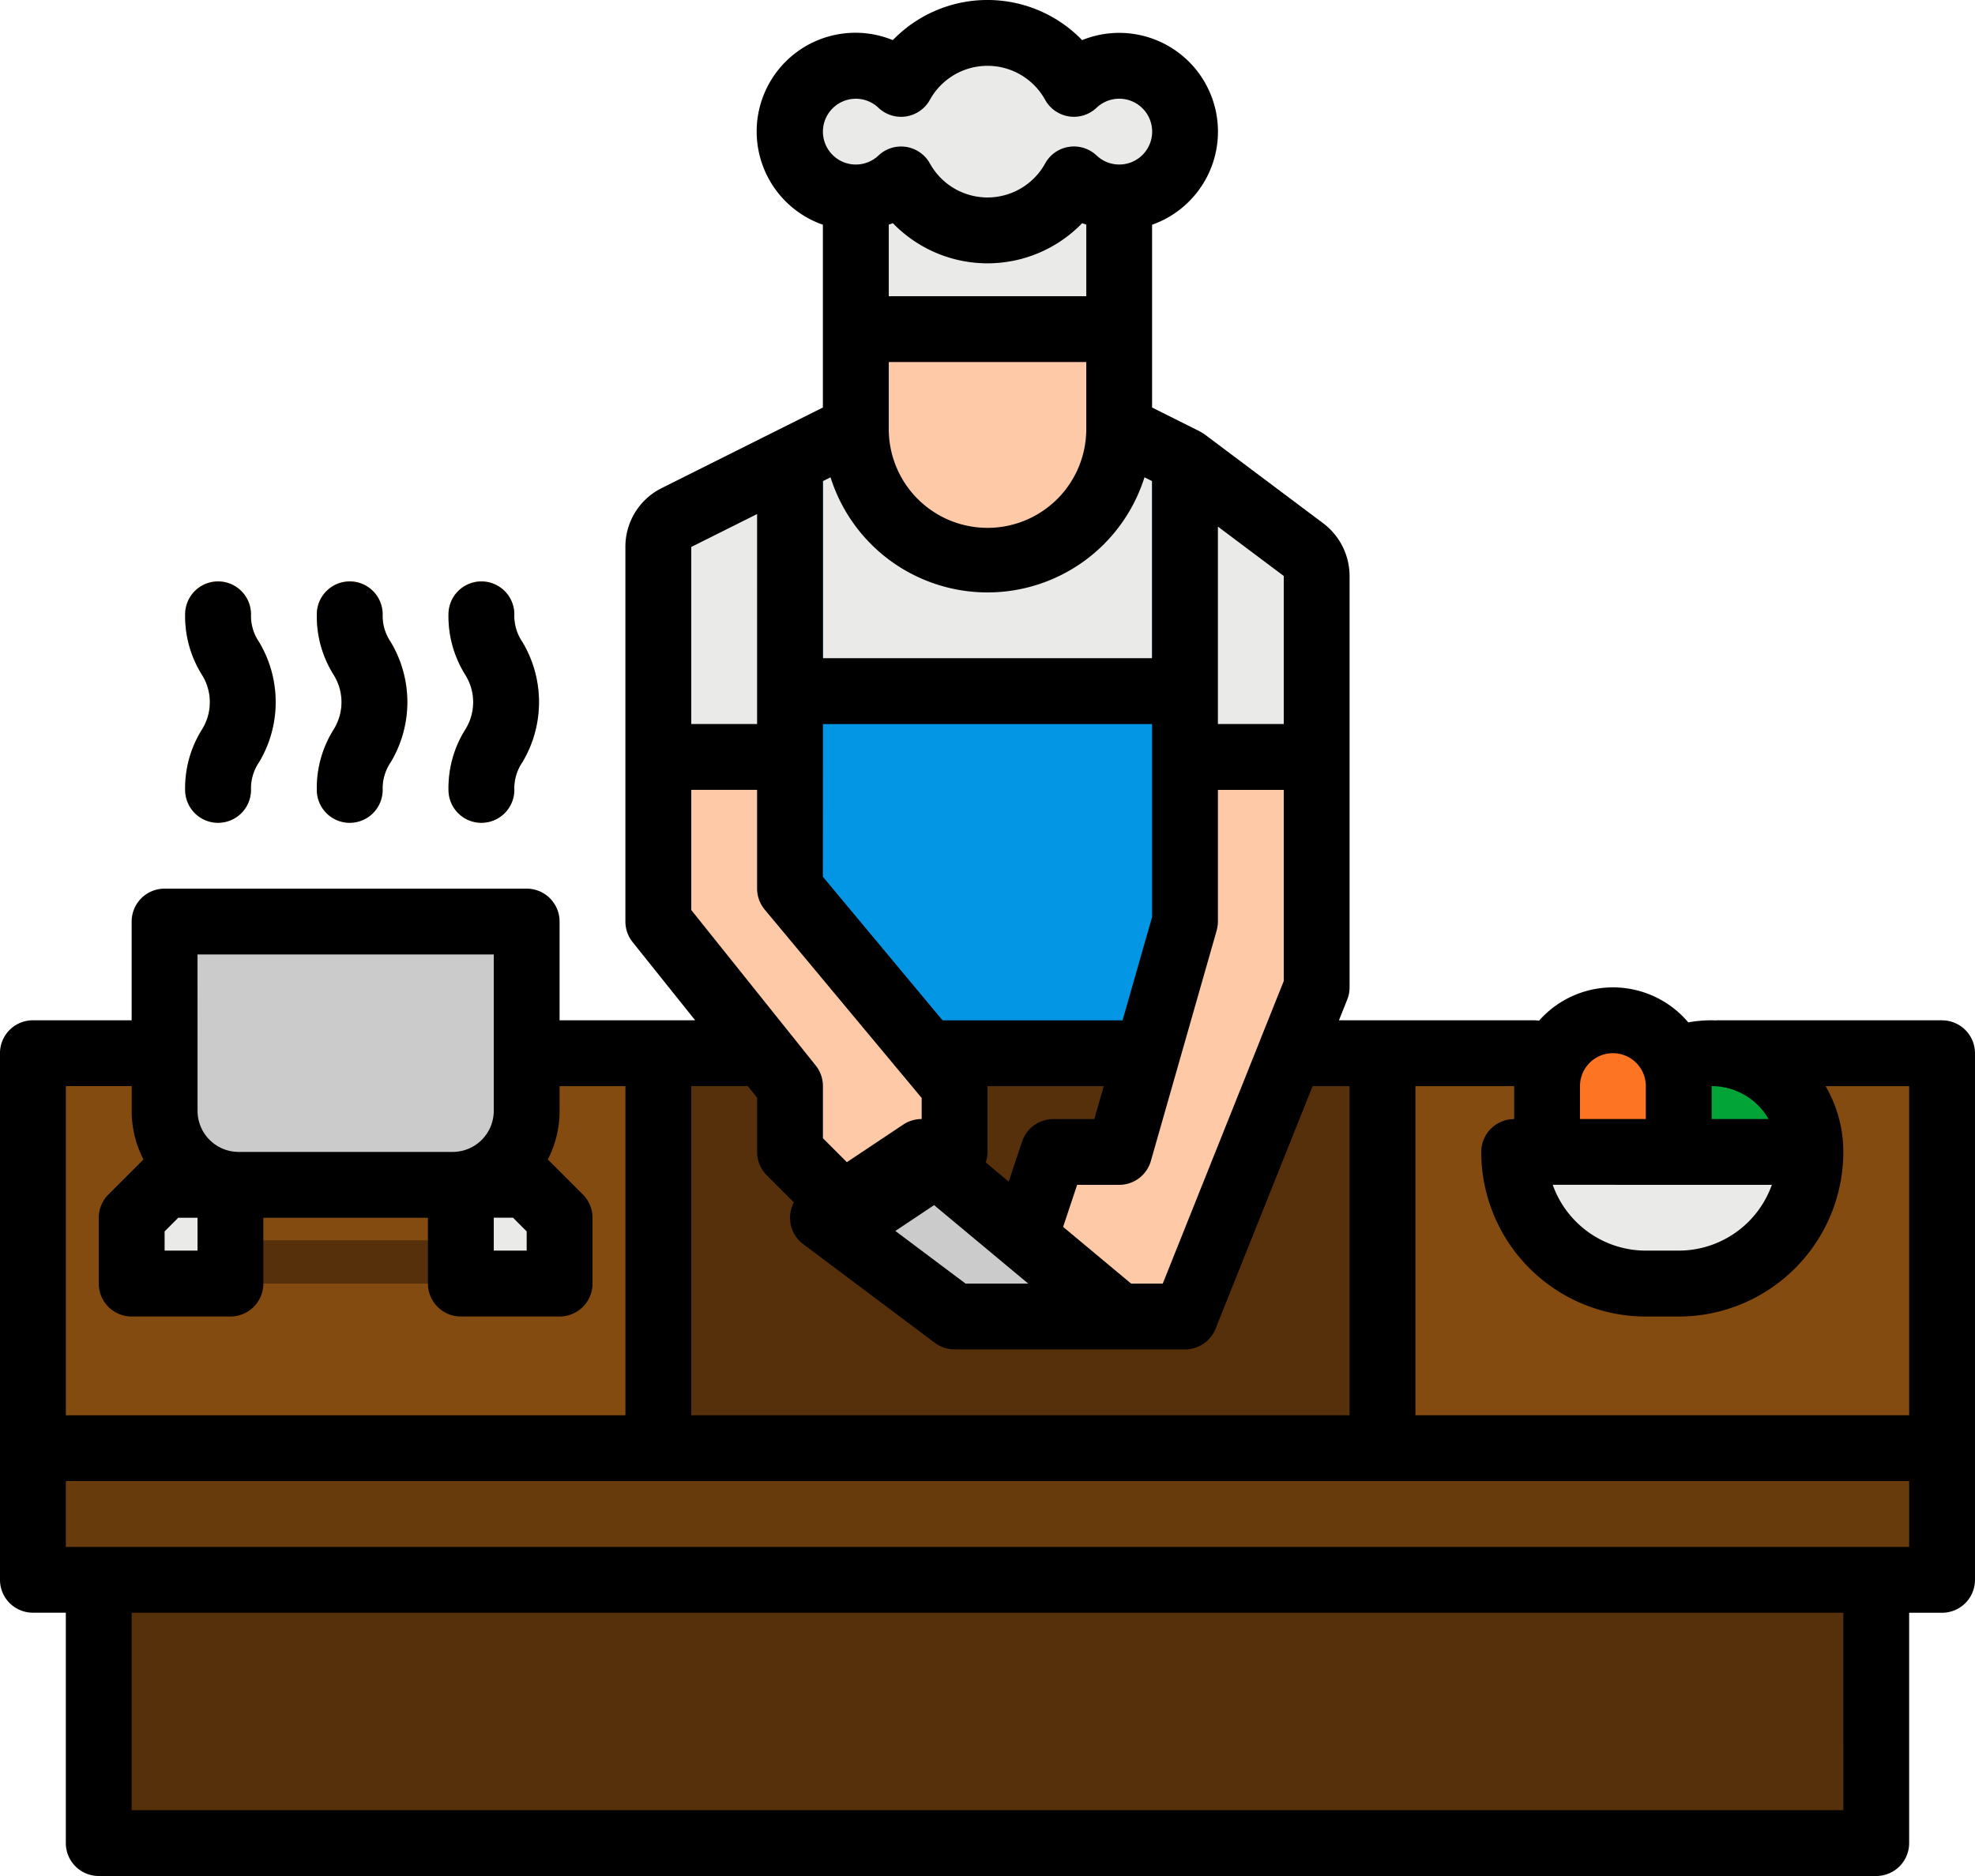 <svg xmlns="http://www.w3.org/2000/svg" width="124.877" height="118.633" viewBox="0 0 124.877 118.633">
  <g id="filled_outline" data-name="filled outline" transform="translate(-1516.005 -34.914)">
    <path id="Trazado_18151" data-name="Trazado 18151" d="M1598.424,68.215l-11.656-6.244h-16.65l-11.337,5.668a2.083,2.083,0,0,0-1.15,1.862V82.784h8.325v18.731h24.975V82.784h8.325V69.88A2.081,2.081,0,0,0,1598.424,68.215Z" fill="#eaeae8"/>
    <path id="Trazado_18152" data-name="Trazado 18152" d="M1565.956,78.621h24.975V103.6h-24.975Z" fill="#0296e5"/>
    <path id="Trazado_18153" data-name="Trazado 18153" d="M1518.086,101.515H1638.8V126.49H1518.086Z" fill="#834b10"/>
    <path id="Trazado_18154" data-name="Trazado 18154" d="M1557.631,101.515h45.788V126.49h-45.788Z" fill="#55300b"/>
    <path id="Trazado_18155" data-name="Trazado 18155" d="M1568.037,63.011v15.61h-2.081V64.052Z" fill="#026ca2"/>
    <path id="Trazado_18156" data-name="Trazado 18156" d="M1590.931,64.2V78.621h-2.081V63.087Z" fill="#026ca2"/>
    <path id="Trazado_18157" data-name="Trazado 18157" d="M1518.086,126.49H1638.8v8.325H1518.086Z" fill="#683b0d"/>
    <path id="Trazado_18158" data-name="Trazado 18158" d="M1526.412,93.19h22.894v11.967a4.683,4.683,0,0,1-4.683,4.683h-13.529a4.683,4.683,0,0,1-4.682-4.683V93.19Z" fill="#cbcbcb"/>
    <path id="Trazado_18159" data-name="Trazado 18159" d="M1524.33,116.084v-4.163l2.082-2.081h4.162v6.244Z" fill="#eaeae8"/>
    <path id="Trazado_18160" data-name="Trazado 18160" d="M1522.249,134.815h112.389v16.651H1522.249Z" fill="#55300b"/>
    <g id="Grupo_12785" data-name="Grupo 12785">
      <path id="Trazado_18161" data-name="Trazado 18161" d="M1546.444,86.946a2.081,2.081,0,0,1-2.081-2.081,6.957,6.957,0,0,1,1.047-3.8,3.253,3.253,0,0,0,0-3.509,6.957,6.957,0,0,1-1.047-3.8,2.081,2.081,0,1,1,4.162,0,2.925,2.925,0,0,0,.513,1.755,7.4,7.4,0,0,1,0,7.591,2.925,2.925,0,0,0-.513,1.755,2.081,2.081,0,0,1-2.081,2.081Z" fill="#f7ba61"/>
      <path id="Trazado_18162" data-name="Trazado 18162" d="M1538.119,86.946a2.082,2.082,0,0,1-2.082-2.081,6.968,6.968,0,0,1,1.048-3.8,3.256,3.256,0,0,0,0-3.509,6.968,6.968,0,0,1-1.048-3.8,2.081,2.081,0,0,1,4.163,0,2.925,2.925,0,0,0,.513,1.755,7.4,7.4,0,0,1,0,7.591,2.925,2.925,0,0,0-.513,1.755,2.081,2.081,0,0,1-2.081,2.081Z" fill="#f7ba61"/>
      <path id="Trazado_18163" data-name="Trazado 18163" d="M1529.794,86.946a2.082,2.082,0,0,1-2.082-2.081,6.966,6.966,0,0,1,1.048-3.8,3.257,3.257,0,0,0,0-3.509,6.966,6.966,0,0,1-1.048-3.8,2.081,2.081,0,0,1,4.163,0,2.926,2.926,0,0,0,.513,1.755,7.4,7.4,0,0,1,0,7.591,2.926,2.926,0,0,0-.513,1.755,2.081,2.081,0,0,1-2.081,2.081Z" fill="#f7ba61"/>
    </g>
    <path id="Trazado_18164" data-name="Trazado 18164" d="M1611.744,107.759h18.731a8.325,8.325,0,0,1-8.325,8.325h-2.081a8.325,8.325,0,0,1-8.325-8.325Z" fill="#eaeae8"/>
    <path id="Trazado_18165" data-name="Trazado 18165" d="M1630.475,107.759a6.249,6.249,0,0,0-8.325-5.889l-1.041,1.206,1.041,4.683Z" fill="#02a437"/>
    <path id="Trazado_18166" data-name="Trazado 18166" d="M1578.443,47.4h0a8.325,8.325,0,0,1,8.325,8.325v6.244a8.325,8.325,0,0,1-8.325,8.325h0a8.325,8.325,0,0,1-8.325-8.325V55.727A8.325,8.325,0,0,1,1578.443,47.4Z" fill="#fdc9a6"/>
    <path id="Trazado_18167" data-name="Trazado 18167" d="M1557.631,82.784V93.19l8.325,10.406v4.163l4.162,4.162,6.244-4.162V103.6l-10.406-12.487V82.784Z" fill="#fdc9a6"/>
    <path id="Trazado_18168" data-name="Trazado 18168" d="M1599.256,82.784V97.352l-8.325,20.813h-10.406V114l2.081-6.244h4.162l4.163-14.569V82.784Z" fill="#fdc9a6"/>
    <path id="Trazado_18169" data-name="Trazado 18169" d="M1570.118,45.321h16.65V57.392h-16.65Z" fill="#eaeae8"/>
    <path id="Trazado_18170" data-name="Trazado 18170" d="M1586.768,45.321v4.162a4.152,4.152,0,0,1-2.859-1.142,6.246,6.246,0,0,1-10.932,0,4.15,4.15,0,0,1-2.859,1.142V45.321Z" fill="#cbcbcb"/>
    <path id="Trazado_18171" data-name="Trazado 18171" d="M1586.768,39.077a4.142,4.142,0,0,0-2.859,1.143,6.244,6.244,0,0,0-10.931,0,4.163,4.163,0,1,0,0,6.039,6.245,6.245,0,0,0,10.931,0,4.161,4.161,0,1,0,2.859-7.182Z" fill="#eaeae8"/>
    <path id="Trazado_18172" data-name="Trazado 18172" d="M1617.988,99.434a4.162,4.162,0,0,1,4.162,4.162v4.163h-8.325V103.6A4.162,4.162,0,0,1,1617.988,99.434Z" fill="#fd7422"/>
    <path id="Trazado_18173" data-name="Trazado 18173" d="M1530.574,113.347h14.569v2.737h-14.569Z" fill="#55300b"/>
    <path id="Trazado_18174" data-name="Trazado 18174" d="M1551.387,116.084v-4.163l-2.081-2.081h-4.163v6.244Z" fill="#eaeae8"/>
    <path id="Trazado_18175" data-name="Trazado 18175" d="M1575.206,108.53l11.562,9.635h-10.406l-7.351-5.513Z" fill="#cbcbcb"/>
    <path id="Trazado_18176" data-name="Trazado 18176" d="M1638.8,99.434h-14.152c-.047,0-.094,0-.14.007-.092,0-.184-.007-.276-.007a8.337,8.337,0,0,0-1.48.132,6.233,6.233,0,0,0-8.782-.745,6.3,6.3,0,0,0-.656.641,2.114,2.114,0,0,0-.328-.028h-12.321l.524-1.308a2.092,2.092,0,0,0,.148-.774V71.337a4.184,4.184,0,0,0-1.665-3.331l-7.492-5.619-.034-.022c-.039-.028-.081-.054-.124-.079s-.083-.052-.126-.075c-.012-.006-.022-.014-.034-.02l-3.012-1.506V49.125a6.244,6.244,0,0,0-4.125-11.787c-.1.035-.2.073-.3.113a8.323,8.323,0,0,0-11.768-.2c-.067.064-.133.13-.2.2a6.244,6.244,0,0,0-4.729,11.558c.1.041.2.08.307.116V60.684l-3.013,1.506-7.174,3.587a4.141,4.141,0,0,0-2.3,3.724V93.19a2.086,2.086,0,0,0,.456,1.3l3.955,4.943h-8.573V93.19a2.081,2.081,0,0,0-2.081-2.081h-22.894a2.081,2.081,0,0,0-2.082,2.081v6.244h-6.244a2.081,2.081,0,0,0-2.081,2.081v33.3a2.082,2.082,0,0,0,2.081,2.082h2.082v14.569a2.081,2.081,0,0,0,2.081,2.081h112.389a2.081,2.081,0,0,0,2.081-2.081V136.9h2.081a2.082,2.082,0,0,0,2.082-2.082v-33.3a2.082,2.082,0,0,0-2.082-2.081Zm-14.569,4.162a4.164,4.164,0,0,1,3.6,2.082h-3.6Zm-8.325,0a2.081,2.081,0,0,1,4.163,0v2.082h-4.163Zm6.244,6.244h5.887A6.255,6.255,0,0,1,1622.15,114h-2.081a6.254,6.254,0,0,1-5.887-4.163Zm-29.138-41.625,4.163,3.122V80.7h-4.163Zm-.08,25.547c.006-.02.007-.034.012-.052a2.032,2.032,0,0,0,.068-.52V84.865h4.163V96.952l-1.5,3.751,0,.006-6.15,15.375h-2l-4.3-3.585.886-2.659h2.662a2.082,2.082,0,0,0,2-1.509Zm-12.3,13.339-.846,2.536-1.456-1.213a2.061,2.061,0,0,0,.113-.665V103.6h7.35l-.594,2.082h-2.593A2.08,2.08,0,0,0,1580.632,107.1Zm.387,8.983h-3.963l-4.438-3.328,2.449-1.633Zm-10.9-74.926a2.072,2.072,0,0,1,1.429.572,2.081,2.081,0,0,0,2.942-.079,2.138,2.138,0,0,0,.31-.423,4.162,4.162,0,0,1,7.289,0,2.081,2.081,0,0,0,3.252.5,2.081,2.081,0,1,1,0,3.018,2.083,2.083,0,0,0-2.943.08,2.133,2.133,0,0,0-.309.423,4.162,4.162,0,0,1-7.289,0,2.083,2.083,0,0,0-3.252-.5,2.08,2.08,0,1,1-1.429-3.59Zm2.082,12.488V49.119c.086-.031.175-.057.26-.092a8.322,8.322,0,0,0,11.768.2c.067-.065.133-.131.2-.2.086.035.175.061.261.092v4.527Zm12.487,4.162v4.163a6.244,6.244,0,1,1-12.487,0V57.808Zm-16.65,7.53.481-.24a10.406,10.406,0,0,0,19.85,0l.481.24v11.2h-20.812Zm0,15.364h20.813V92.9l-1.867,6.536H1575.6l-7.566-9.08Zm-8.325-11.2,4.162-2.081V80.7h-4.162Zm0,22.959v-7.6h4.162v6.244a2.068,2.068,0,0,0,.394,1.214c.021.031.045.064.075.1l.009.011.005.006,9.924,11.91v1.333a2.08,2.08,0,0,0-1.155.344l-3.575,2.384-1.514-1.514v-3.3a2.086,2.086,0,0,0-.456-1.3Zm0,11.136h3.578l.584.73v3.433a2.085,2.085,0,0,0,.61,1.472l1.717,1.717a2.075,2.075,0,0,0,.587,2.638l8.325,6.244a2.085,2.085,0,0,0,1.249.416h14.569a2.081,2.081,0,0,0,1.932-1.308L1599,103.6h2.337v20.813h-41.625Zm-10.406,9.188V114h-2.082v-2.082h1.219Zm-20.813-17.513h18.731v9.886a2.6,2.6,0,0,1-2.6,2.6h-13.529a2.6,2.6,0,0,1-2.6-2.6Zm-2.081,17.513.862-.863h1.219V114h-2.081Zm-6.244-9.188h4.162v1.561a6.732,6.732,0,0,0,.748,3.086c-.047.04-.094.081-.138.125l-2.081,2.082a2.077,2.077,0,0,0-.61,1.471v4.163a2.081,2.081,0,0,0,2.081,2.081h6.244a2.081,2.081,0,0,0,2.081-2.081v-4.163h10.407v4.163a2.081,2.081,0,0,0,2.081,2.081h6.244a2.081,2.081,0,0,0,2.081-2.081v-4.163a2.08,2.08,0,0,0-.609-1.471l-2.082-2.082c-.044-.044-.091-.085-.138-.125a6.72,6.72,0,0,0,.748-3.086V103.6h4.162v20.813h-35.381Zm112.388,45.788H1524.33V136.9h108.226Zm4.163-16.65H1520.168v-4.162h116.551Zm0-8.325H1605.5V103.6h6.244v2.082a2.081,2.081,0,0,0-2.082,2.081,10.418,10.418,0,0,0,10.407,10.406h2.081a10.417,10.417,0,0,0,10.406-10.406,8.262,8.262,0,0,0-1.12-4.163h5.283Z"/>
    <path id="Trazado_18177" data-name="Trazado 18177" d="M1544.363,84.865a2.081,2.081,0,1,0,4.162,0,2.925,2.925,0,0,1,.513-1.755,7.4,7.4,0,0,0,0-7.591,2.925,2.925,0,0,1-.513-1.755,2.081,2.081,0,1,0-4.162,0,6.957,6.957,0,0,0,1.047,3.8,3.253,3.253,0,0,1,0,3.509,6.957,6.957,0,0,0-1.047,3.8Z"/>
    <path id="Trazado_18178" data-name="Trazado 18178" d="M1536.037,84.865a2.081,2.081,0,0,0,4.163,0,2.925,2.925,0,0,1,.513-1.755,7.4,7.4,0,0,0,0-7.591,2.925,2.925,0,0,1-.513-1.755,2.081,2.081,0,0,0-4.163,0,6.968,6.968,0,0,0,1.048,3.8,3.256,3.256,0,0,1,0,3.509,6.968,6.968,0,0,0-1.048,3.8Z"/>
    <path id="Trazado_18179" data-name="Trazado 18179" d="M1527.712,84.865a2.081,2.081,0,0,0,4.163,0,2.926,2.926,0,0,1,.513-1.755,7.4,7.4,0,0,0,0-7.591,2.926,2.926,0,0,1-.513-1.755,2.081,2.081,0,0,0-4.163,0,6.966,6.966,0,0,0,1.048,3.8,3.257,3.257,0,0,1,0,3.509,6.966,6.966,0,0,0-1.048,3.8Z"/>
  </g>
</svg>
